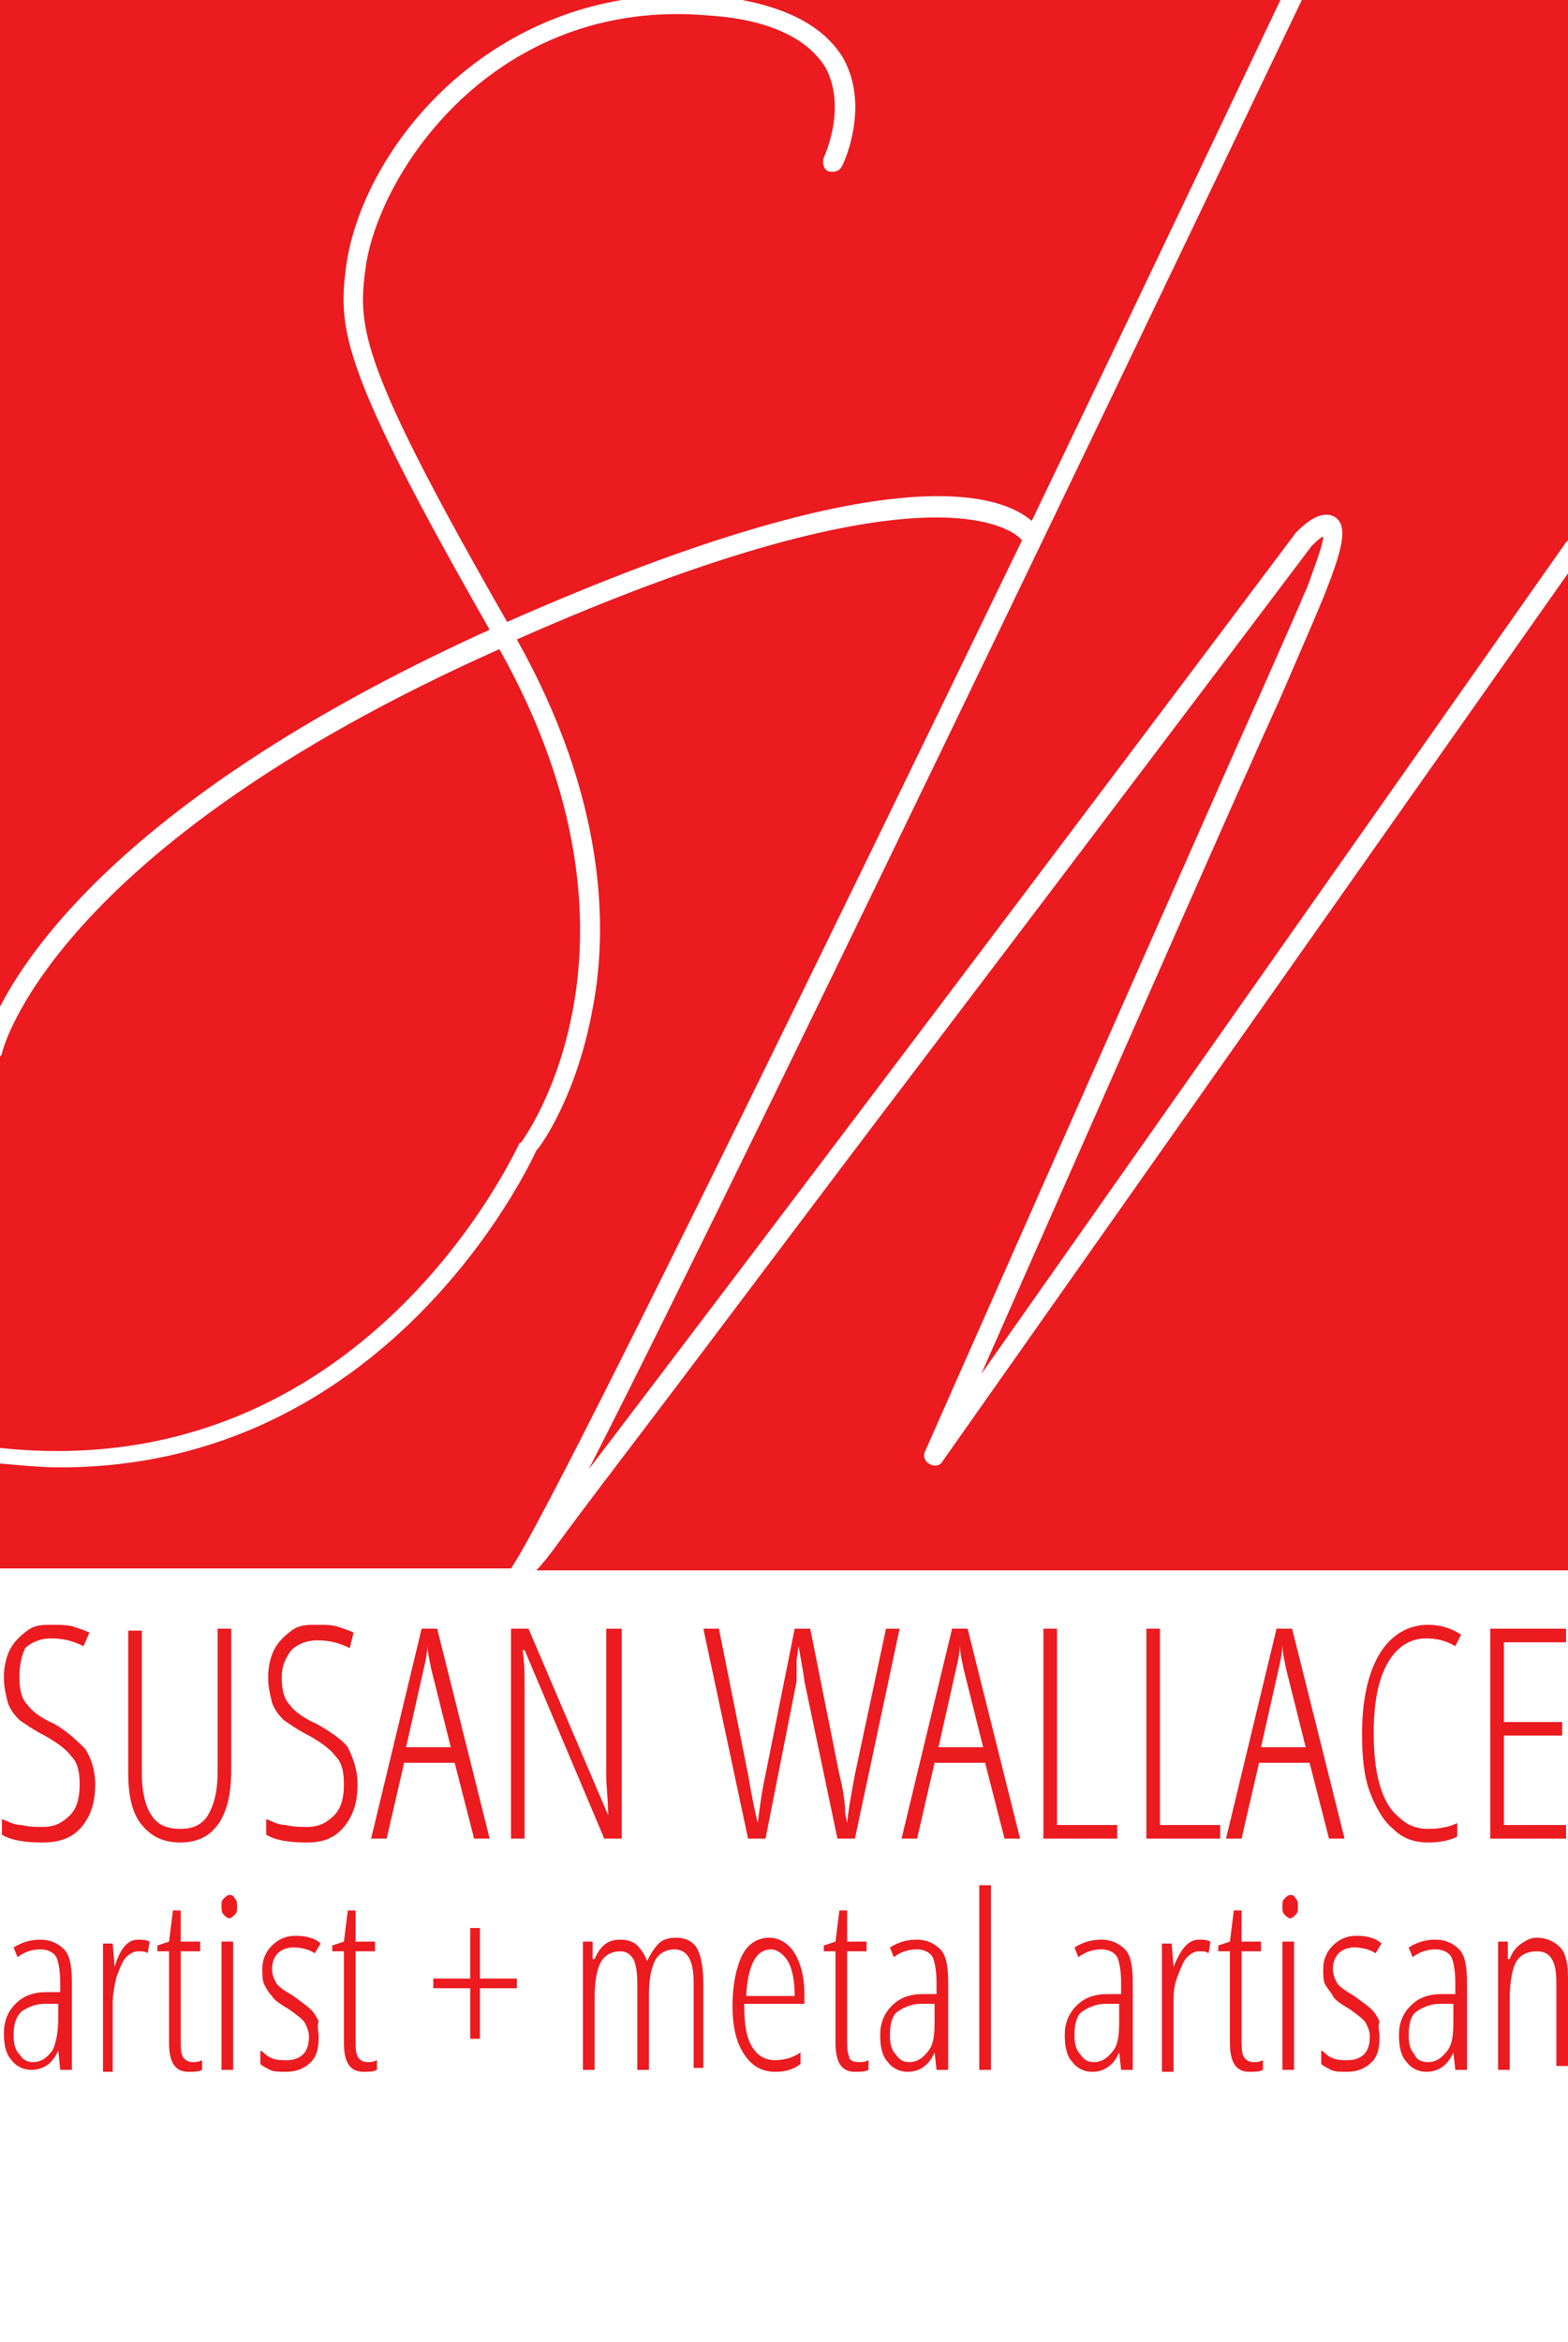 <?xml version="1.0" encoding="utf-8"?>
<!-- Generator: Adobe Illustrator 20.1.0, SVG Export Plug-In . SVG Version: 6.00 Build 0)  -->
<svg version="1.1" xmlns="http://www.w3.org/2000/svg" xmlns:xlink="http://www.w3.org/1999/xlink" x="0px" y="0px"
	 viewBox="0 0 80.7 120.5" style="enable-background:new 0 0 80.7 120.5;" xml:space="preserve">
<style type="text/css">
	.st0{fill:#EB1B20;}
</style>
<g id="Chop">
	<g>
		<path class="st0" d="M80.7,0H67c-1.4,2.9-27.3,57.2-36.7,75.6c8-10.5,25.9-34.2,36.4-48.2c0.5-0.5,1.3-1.2,2-0.8
			c0.6,0.4,0.5,1.3-0.3,3.4c-0.2,0.5-0.3,0.8-0.4,1c-0.2,0.5-0.2,0.5-2.1,4.9c-2.1,4.6-6.3,14.2-15.4,34.8l30.1-42.8
			c0,0,0,0,0.1-0.1V0z"/>
		<path class="st0" d="M65,35.4c1.9-4.3,1.9-4.3,2.1-4.8c0.1-0.2,0.2-0.4,0.4-1c0.4-1.1,0.6-1.7,0.6-2c-0.2,0.1-0.4,0.3-0.6,0.5
			c0,0-10.1,13.4-20.2,26.7c-5.1,6.7-10.1,13.4-13.9,18.4c-1.9,2.5-3.5,4.6-4.6,6.1c-0.5,0.7-0.9,1.2-1.2,1.5h53.1V29.5L48.5,75.2
			c-0.1,0.2-0.4,0.3-0.7,0.1c-0.2-0.1-0.3-0.4-0.2-0.6C58.1,51,62.8,40.3,65,35.4z"/>
		<path class="st0" d="M42.5,3.5c-0.9-1.5-2.9-2.5-6-2.7C25.4-0.2,19.4,9,18.8,13.9c-0.4,3-0.2,5,7.3,18.1c19.9-8.8,25.5-6.5,27-5.2
			C59.5,13.5,64.8,2.3,65.9,0H38.2c2.6,0.5,4.3,1.5,5.2,3c1.4,2.5,0,5.5-0.1,5.6c-0.1,0.2-0.4,0.3-0.7,0.2c-0.2-0.1-0.3-0.4-0.2-0.7
			C42.4,8.1,43.6,5.6,42.5,3.5z"/>
		<path class="st0" d="M0,51.8c1.9-3.7,7.8-11.5,25.2-19.4c-7.6-13.3-7.8-15.4-7.4-18.6C18.5,8.4,23.7,1.4,32,0H0V51.8z"/>
		<path class="st0" d="M0,74.5C0,74.5,0,74.5,0,74.5c18.8,2,26.6-15.5,26.7-15.6c0,0,0-0.1,0.1-0.1c0.1-0.1,7.5-10.1-1.1-25.4
			C2.6,43.7,0.1,54.1,0.1,54.2c0,0.1-0.1,0.1-0.1,0.2V74.5z"/>
		<path class="st0" d="M0,80.7h26.3c0,0,0,0,0,0c2-2.9,15.5-30.6,26.3-52.9c-0.3-0.4-4.5-4.4-26,5.1c4.6,8.2,4.7,14.9,3.9,19
			c-0.8,4.4-2.6,7-2.9,7.3c-0.5,1.1-7.8,16.3-24.5,16.3c-1,0-2-0.1-3.1-0.2V80.7z"/>
	</g>
</g>
<g id="Layer_2">
	<g>
		<path class="st0" d="M4.9,91.8c0,0.9-0.2,1.6-0.7,2.2S3,94.8,2.2,94.8c-0.9,0-1.6-0.1-2.1-0.4v-0.8c0.3,0.1,0.6,0.3,1,0.3
			c0.4,0.1,0.8,0.1,1.1,0.1c0.6,0,1-0.2,1.4-0.6s0.5-1,0.5-1.6c0-0.6-0.1-1.1-0.4-1.4c-0.3-0.4-0.7-0.7-1.4-1.1
			c-0.6-0.3-1-0.6-1.3-0.8c-0.3-0.3-0.5-0.6-0.6-0.9c-0.1-0.4-0.2-0.8-0.2-1.3c0-0.5,0.1-1,0.3-1.4s0.5-0.7,0.9-1s0.8-0.3,1.3-0.3
			c0.4,0,0.8,0,1.1,0.1c0.3,0.1,0.6,0.2,0.8,0.3l-0.3,0.7c-0.6-0.3-1.1-0.4-1.7-0.4c-0.5,0-1,0.2-1.3,0.5C1.1,85.2,1,85.7,1,86.3
			c0,0.6,0.1,1.1,0.4,1.4c0.2,0.3,0.7,0.7,1.4,1C3.5,89.1,4,89.6,4.4,90C4.7,90.5,4.9,91.1,4.9,91.8z"/>
		<path class="st0" d="M11.9,83.8v7.3c0,2.4-0.9,3.7-2.6,3.7c-0.9,0-1.5-0.3-2-0.9c-0.5-0.6-0.7-1.5-0.7-2.7v-7.3h0.7v7.4
			c0,0.9,0.2,1.7,0.5,2.1c0.3,0.5,0.8,0.7,1.5,0.7c0.6,0,1.1-0.2,1.4-0.7s0.5-1.2,0.5-2.2v-7.4H11.9z"/>
		<path class="st0" d="M18.4,91.8c0,0.9-0.2,1.6-0.7,2.2s-1.1,0.8-1.9,0.8c-0.9,0-1.6-0.1-2.1-0.4v-0.8c0.3,0.1,0.6,0.3,1,0.3
			c0.4,0.1,0.8,0.1,1.1,0.1c0.6,0,1-0.2,1.4-0.6s0.5-1,0.5-1.6c0-0.6-0.1-1.1-0.4-1.4c-0.3-0.4-0.7-0.7-1.4-1.1
			c-0.6-0.3-1-0.6-1.3-0.8c-0.3-0.3-0.5-0.6-0.6-0.9c-0.1-0.4-0.2-0.8-0.2-1.3c0-0.5,0.1-1,0.3-1.4s0.5-0.7,0.9-1s0.8-0.3,1.3-0.3
			c0.4,0,0.8,0,1.1,0.1c0.3,0.1,0.6,0.2,0.8,0.3L18,84.8c-0.6-0.3-1.1-0.4-1.7-0.4c-0.5,0-1,0.2-1.3,0.5c-0.3,0.4-0.5,0.8-0.5,1.4
			c0,0.6,0.1,1.1,0.4,1.4c0.2,0.3,0.7,0.7,1.4,1c0.7,0.4,1.3,0.8,1.6,1.2C18.2,90.5,18.4,91.1,18.4,91.8z"/>
		<path class="st0" d="M24.4,94.6l-1-3.9h-2.6l-0.9,3.9h-0.8l2.6-10.8h0.8l2.7,10.8H24.4z M23.2,89.9l-1-4c-0.1-0.5-0.2-0.9-0.2-1.3
			c0,0.4-0.1,0.9-0.2,1.3l-0.9,4H23.2z"/>
		<path class="st0" d="M32,94.6h-0.9L27,84.9h-0.1c0.1,0.7,0.1,1.3,0.1,1.9v7.8h-0.7V83.8h0.9l4.1,9.6h0c0-0.8-0.1-1.5-0.1-2v-7.6
			H32V94.6z"/>
		<path class="st0" d="M45.6,83.8h0.7L44,94.6h-0.9l-1.7-8.1c0-0.1-0.1-0.7-0.3-1.8l-0.1,0.7L41,86.5l-1.6,8.1h-0.9l-2.3-10.8h0.8
			l1.5,7.5c0.2,1.2,0.4,2.1,0.5,2.5c0.1-0.8,0.2-1.6,0.4-2.5l1.5-7.5h0.8l1.5,7.5c0.2,0.8,0.3,1.5,0.3,2l0.1,0.5
			c0.1-1,0.3-1.9,0.4-2.5L45.6,83.8z"/>
		<path class="st0" d="M51.7,94.6l-1-3.9h-2.6l-0.9,3.9h-0.8l2.6-10.8h0.8l2.7,10.8H51.7z M50.6,89.9l-1-4c-0.1-0.5-0.2-0.9-0.2-1.3
			c0,0.4-0.1,0.9-0.2,1.3l-0.9,4H50.6z"/>
		<path class="st0" d="M53.7,94.6V83.8h0.7v10.1h3.1v0.7H53.7z"/>
		<path class="st0" d="M59,94.6V83.8h0.7v10.1h3.1v0.7H59z"/>
		<path class="st0" d="M68.4,94.6l-1-3.9h-2.6l-0.9,3.9h-0.8l2.6-10.8h0.8l2.7,10.8H68.4z M67.2,89.9l-1-4c-0.1-0.5-0.2-0.9-0.2-1.3
			c0,0.4-0.1,0.9-0.2,1.3l-0.9,4H67.2z"/>
		<path class="st0" d="M73.4,84.3c-0.8,0-1.5,0.4-2,1.3c-0.5,0.9-0.7,2.1-0.7,3.6c0,1,0.1,1.9,0.3,2.6c0.2,0.7,0.5,1.3,1,1.7
			c0.4,0.4,0.9,0.6,1.5,0.6c0.6,0,1.1-0.1,1.5-0.3v0.7c-0.4,0.2-0.9,0.3-1.5,0.3c-0.7,0-1.3-0.2-1.8-0.7c-0.5-0.4-0.9-1.1-1.2-1.9
			c-0.3-0.8-0.4-1.8-0.4-3c0-1.7,0.3-3.1,0.9-4.1c0.6-1,1.5-1.5,2.5-1.5c0.7,0,1.2,0.2,1.7,0.5l-0.3,0.6
			C74.4,84.4,73.9,84.3,73.4,84.3z"/>
		<path class="st0" d="M80.6,94.6h-3.9V83.8h3.9v0.7h-3.2v4.1h3v0.7h-3v4.6h3.2V94.6z"/>
	</g>
	<g>
		<path class="st0" d="M3.1,106.5L3,105.5h0c-0.3,0.7-0.8,1-1.4,1c-0.4,0-0.8-0.2-1-0.5c-0.3-0.3-0.4-0.8-0.4-1.4
			c0-0.6,0.2-1.1,0.6-1.5s0.9-0.6,1.6-0.6l0.7,0V102c0-0.6-0.1-1.1-0.2-1.3s-0.4-0.4-0.8-0.4c-0.4,0-0.8,0.1-1.2,0.4l-0.2-0.5
			c0.5-0.3,0.9-0.4,1.4-0.4c0.5,0,0.9,0.2,1.2,0.5s0.4,0.9,0.4,1.7v4.5H3.1z M1.7,106.1c0.4,0,0.7-0.2,1-0.6c0.2-0.4,0.3-1,0.3-1.7
			v-0.7l-0.7,0c-0.5,0-0.9,0.2-1.2,0.4c-0.3,0.3-0.4,0.7-0.4,1.2c0,0.5,0.1,0.8,0.3,1C1.2,106,1.4,106.1,1.7,106.1z"/>
		<path class="st0" d="M7.1,99.8c0.2,0,0.4,0,0.6,0.1l-0.1,0.6c-0.1-0.1-0.3-0.1-0.5-0.1c-0.2,0-0.4,0.1-0.6,0.3
			c-0.2,0.2-0.3,0.5-0.5,1c-0.1,0.4-0.2,0.9-0.2,1.4v3.5H5.3v-6.6h0.5l0.1,1.2h0C6.2,100.2,6.6,99.8,7.1,99.8z"/>
		<path class="st0" d="M9.9,106.1c0.2,0,0.3,0,0.5-0.1v0.5c-0.2,0.1-0.4,0.1-0.7,0.1c-0.7,0-1-0.5-1-1.5v-4.7H8.1v-0.3l0.6-0.2
			l0.2-1.6h0.4v1.6h1v0.5h-1v4.5c0,0.4,0,0.7,0.1,0.9C9.5,106,9.7,106.1,9.9,106.1z"/>
		<path class="st0" d="M11.4,98.1c0-0.2,0-0.3,0.1-0.4c0.1-0.1,0.2-0.2,0.3-0.2c0.1,0,0.2,0,0.3,0.2c0.1,0.1,0.1,0.2,0.1,0.4
			c0,0.2,0,0.3-0.1,0.4c-0.1,0.1-0.2,0.2-0.3,0.2c-0.1,0-0.2-0.1-0.3-0.2C11.4,98.4,11.4,98.2,11.4,98.1z M12,106.5h-0.6v-6.6H12
			V106.5z"/>
		<path class="st0" d="M16.4,104.8c0,0.6-0.1,1-0.4,1.3c-0.3,0.3-0.7,0.5-1.3,0.5c-0.3,0-0.6,0-0.8-0.1c-0.2-0.1-0.4-0.2-0.5-0.3
			v-0.7c0.2,0.1,0.3,0.3,0.6,0.4c0.2,0.1,0.5,0.1,0.8,0.1c0.3,0,0.6-0.1,0.8-0.3c0.2-0.2,0.3-0.5,0.3-0.9c0-0.3-0.1-0.5-0.2-0.7
			c-0.1-0.2-0.4-0.4-0.8-0.7c-0.5-0.3-0.8-0.5-0.9-0.7c-0.2-0.2-0.3-0.4-0.4-0.6s-0.1-0.5-0.1-0.8c0-0.5,0.2-0.9,0.5-1.2
			c0.3-0.3,0.7-0.5,1.2-0.5c0.5,0,1,0.1,1.3,0.4l-0.3,0.5c-0.3-0.2-0.7-0.3-1.1-0.3c-0.3,0-0.6,0.1-0.8,0.3
			c-0.2,0.2-0.3,0.5-0.3,0.8c0,0.3,0.1,0.5,0.2,0.7c0.1,0.2,0.4,0.4,0.9,0.7c0.4,0.3,0.7,0.5,0.9,0.7c0.2,0.2,0.3,0.4,0.4,0.6
			C16.3,104.3,16.4,104.5,16.4,104.8z"/>
		<path class="st0" d="M18.9,106.1c0.2,0,0.3,0,0.5-0.1v0.5c-0.2,0.1-0.4,0.1-0.7,0.1c-0.7,0-1-0.5-1-1.5v-4.7h-0.6v-0.3l0.6-0.2
			l0.2-1.6h0.4v1.6h1v0.5h-1v4.5c0,0.4,0,0.7,0.1,0.9C18.5,106,18.7,106.1,18.9,106.1z"/>
		<path class="st0" d="M24.2,102.3h-1.9v-0.5h1.9v-2.6h0.5v2.6h1.9v0.5h-1.9v2.6h-0.5V102.3z"/>
		<path class="st0" d="M35.7,106.5V102c0-1.1-0.3-1.7-1-1.7c-0.4,0-0.8,0.2-1,0.6c-0.2,0.4-0.3,1-0.3,1.7v3.9h-0.6V102
			c0-0.6-0.1-1-0.2-1.2c-0.2-0.3-0.4-0.4-0.7-0.4c-0.4,0-0.8,0.2-1,0.6c-0.2,0.4-0.3,1-0.3,1.9v3.6h-0.6v-6.6h0.5l0,0.9h0.1
			c0.3-0.7,0.7-1,1.3-1c0.4,0,0.7,0.1,0.9,0.3s0.4,0.5,0.5,0.8c0.2-0.4,0.4-0.7,0.6-0.9c0.2-0.2,0.5-0.3,0.9-0.3
			c0.5,0,0.9,0.2,1.1,0.6c0.2,0.4,0.3,1,0.3,1.8v4.3H35.7z"/>
		<path class="st0" d="M39.9,106.6c-0.7,0-1.2-0.3-1.6-0.9c-0.4-0.6-0.6-1.4-0.6-2.5c0-1.1,0.2-2,0.5-2.6c0.3-0.6,0.8-0.9,1.4-0.9
			c0.5,0,1,0.3,1.3,0.8s0.5,1.2,0.5,2.1v0.5h-3.1c0,1,0.1,1.7,0.4,2.2c0.3,0.5,0.7,0.7,1.2,0.7c0.4,0,0.9-0.1,1.3-0.4v0.6
			C40.8,106.5,40.4,106.6,39.9,106.6z M39.7,100.3c-0.8,0-1.2,0.8-1.3,2.4h2.5c0-0.7-0.1-1.3-0.3-1.7S40,100.3,39.7,100.3z"/>
		<path class="st0" d="M44.2,106.1c0.2,0,0.3,0,0.5-0.1v0.5c-0.2,0.1-0.4,0.1-0.7,0.1c-0.7,0-1-0.5-1-1.5v-4.7h-0.6v-0.3l0.6-0.2
			l0.2-1.6h0.4v1.6h1v0.5h-1v4.5c0,0.4,0,0.7,0.1,0.9C43.7,106,43.9,106.1,44.2,106.1z"/>
		<path class="st0" d="M48.2,106.5l-0.1-0.9h0c-0.3,0.7-0.8,1-1.4,1c-0.4,0-0.8-0.2-1-0.5c-0.3-0.3-0.4-0.8-0.4-1.4
			c0-0.6,0.2-1.1,0.6-1.5c0.4-0.4,0.9-0.6,1.6-0.6l0.7,0V102c0-0.6-0.1-1.1-0.2-1.3s-0.4-0.4-0.8-0.4c-0.4,0-0.8,0.1-1.2,0.4
			l-0.2-0.5c0.5-0.3,0.9-0.4,1.4-0.4c0.5,0,0.9,0.2,1.2,0.5s0.4,0.9,0.4,1.7v4.5H48.2z M46.8,106.1c0.4,0,0.7-0.2,1-0.6
			s0.3-1,0.3-1.7v-0.7l-0.7,0c-0.5,0-0.9,0.2-1.2,0.4s-0.4,0.7-0.4,1.2c0,0.5,0.1,0.8,0.3,1C46.3,106,46.5,106.1,46.8,106.1z"/>
		<path class="st0" d="M51,106.5h-0.6V97H51V106.5z"/>
		<path class="st0" d="M57.7,106.5l-0.1-0.9h0c-0.3,0.7-0.8,1-1.4,1c-0.4,0-0.8-0.2-1-0.5c-0.3-0.3-0.4-0.8-0.4-1.4
			c0-0.6,0.2-1.1,0.6-1.5c0.4-0.4,0.9-0.6,1.6-0.6l0.7,0V102c0-0.6-0.1-1.1-0.2-1.3s-0.4-0.4-0.8-0.4c-0.4,0-0.8,0.1-1.2,0.4
			l-0.2-0.5c0.5-0.3,0.9-0.4,1.4-0.4c0.5,0,0.9,0.2,1.2,0.5s0.4,0.9,0.4,1.7v4.5H57.7z M56.3,106.1c0.4,0,0.7-0.2,1-0.6
			s0.3-1,0.3-1.7v-0.7l-0.7,0c-0.5,0-0.9,0.2-1.2,0.4s-0.4,0.7-0.4,1.2c0,0.5,0.1,0.8,0.3,1C55.8,106,56,106.1,56.3,106.1z"/>
		<path class="st0" d="M61.7,99.8c0.2,0,0.4,0,0.6,0.1l-0.1,0.6c-0.1-0.1-0.3-0.1-0.5-0.1c-0.2,0-0.4,0.1-0.6,0.3
			c-0.2,0.2-0.3,0.5-0.5,1s-0.2,0.9-0.2,1.4v3.5h-0.6v-6.6h0.5l0.1,1.2h0C60.8,100.2,61.2,99.8,61.7,99.8z"/>
		<path class="st0" d="M64.5,106.1c0.2,0,0.3,0,0.5-0.1v0.5c-0.2,0.1-0.4,0.1-0.7,0.1c-0.7,0-1-0.5-1-1.5v-4.7h-0.6v-0.3l0.6-0.2
			l0.2-1.6h0.4v1.6h1v0.5h-1v4.5c0,0.4,0,0.7,0.1,0.9C64.1,106,64.3,106.1,64.5,106.1z"/>
		<path class="st0" d="M66,98.1c0-0.2,0-0.3,0.1-0.4c0.1-0.1,0.2-0.2,0.3-0.2c0.1,0,0.2,0,0.3,0.2c0.1,0.1,0.1,0.2,0.1,0.4
			c0,0.2,0,0.3-0.1,0.4c-0.1,0.1-0.2,0.2-0.3,0.2c-0.1,0-0.2-0.1-0.3-0.2C66,98.4,66,98.2,66,98.1z M66.6,106.5H66v-6.6h0.6V106.5z"
			/>
		<path class="st0" d="M71,104.8c0,0.6-0.1,1-0.4,1.3s-0.7,0.5-1.3,0.5c-0.3,0-0.6,0-0.8-0.1c-0.2-0.1-0.4-0.2-0.5-0.3v-0.7
			c0.2,0.1,0.3,0.3,0.6,0.4c0.2,0.1,0.5,0.1,0.8,0.1c0.3,0,0.6-0.1,0.8-0.3c0.2-0.2,0.3-0.5,0.3-0.9c0-0.3-0.1-0.5-0.2-0.7
			s-0.4-0.4-0.8-0.7c-0.5-0.3-0.8-0.5-0.9-0.7s-0.3-0.4-0.4-0.6c-0.1-0.2-0.1-0.5-0.1-0.8c0-0.5,0.2-0.9,0.5-1.2
			c0.3-0.3,0.7-0.5,1.2-0.5c0.5,0,1,0.1,1.3,0.4l-0.3,0.5c-0.3-0.2-0.7-0.3-1.1-0.3c-0.3,0-0.6,0.1-0.8,0.3
			c-0.2,0.2-0.3,0.5-0.3,0.8c0,0.3,0.1,0.5,0.2,0.7c0.1,0.2,0.4,0.4,0.9,0.7c0.4,0.3,0.7,0.5,0.9,0.7c0.2,0.2,0.3,0.4,0.4,0.6
			C70.9,104.3,71,104.5,71,104.8z"/>
		<path class="st0" d="M74.9,106.5l-0.1-0.9h0c-0.3,0.7-0.8,1-1.4,1c-0.4,0-0.8-0.2-1-0.5c-0.3-0.3-0.4-0.8-0.4-1.4
			c0-0.6,0.2-1.1,0.6-1.5c0.4-0.4,0.9-0.6,1.6-0.6l0.7,0V102c0-0.6-0.1-1.1-0.2-1.3s-0.4-0.4-0.8-0.4c-0.4,0-0.8,0.1-1.2,0.4
			l-0.2-0.5c0.5-0.3,0.9-0.4,1.4-0.4c0.5,0,0.9,0.2,1.2,0.5s0.4,0.9,0.4,1.7v4.5H74.9z M73.5,106.1c0.4,0,0.7-0.2,1-0.6
			s0.3-1,0.3-1.7v-0.7l-0.7,0c-0.5,0-0.9,0.2-1.2,0.4s-0.4,0.7-0.4,1.2c0,0.5,0.1,0.8,0.3,1C72.9,106,73.2,106.1,73.5,106.1z"/>
		<path class="st0" d="M80.1,106.5v-4.5c0-1.1-0.3-1.6-1-1.6c-0.5,0-0.9,0.2-1.1,0.6c-0.2,0.4-0.3,1.1-0.3,1.9v3.6h-0.6v-6.6h0.5
			l0,0.9h0.1c0.1-0.3,0.3-0.6,0.6-0.8c0.3-0.2,0.5-0.3,0.8-0.3c0.5,0,0.9,0.2,1.2,0.5s0.4,0.9,0.4,1.6v4.5H80.1z"/>
	</g>
</g>
</svg>
